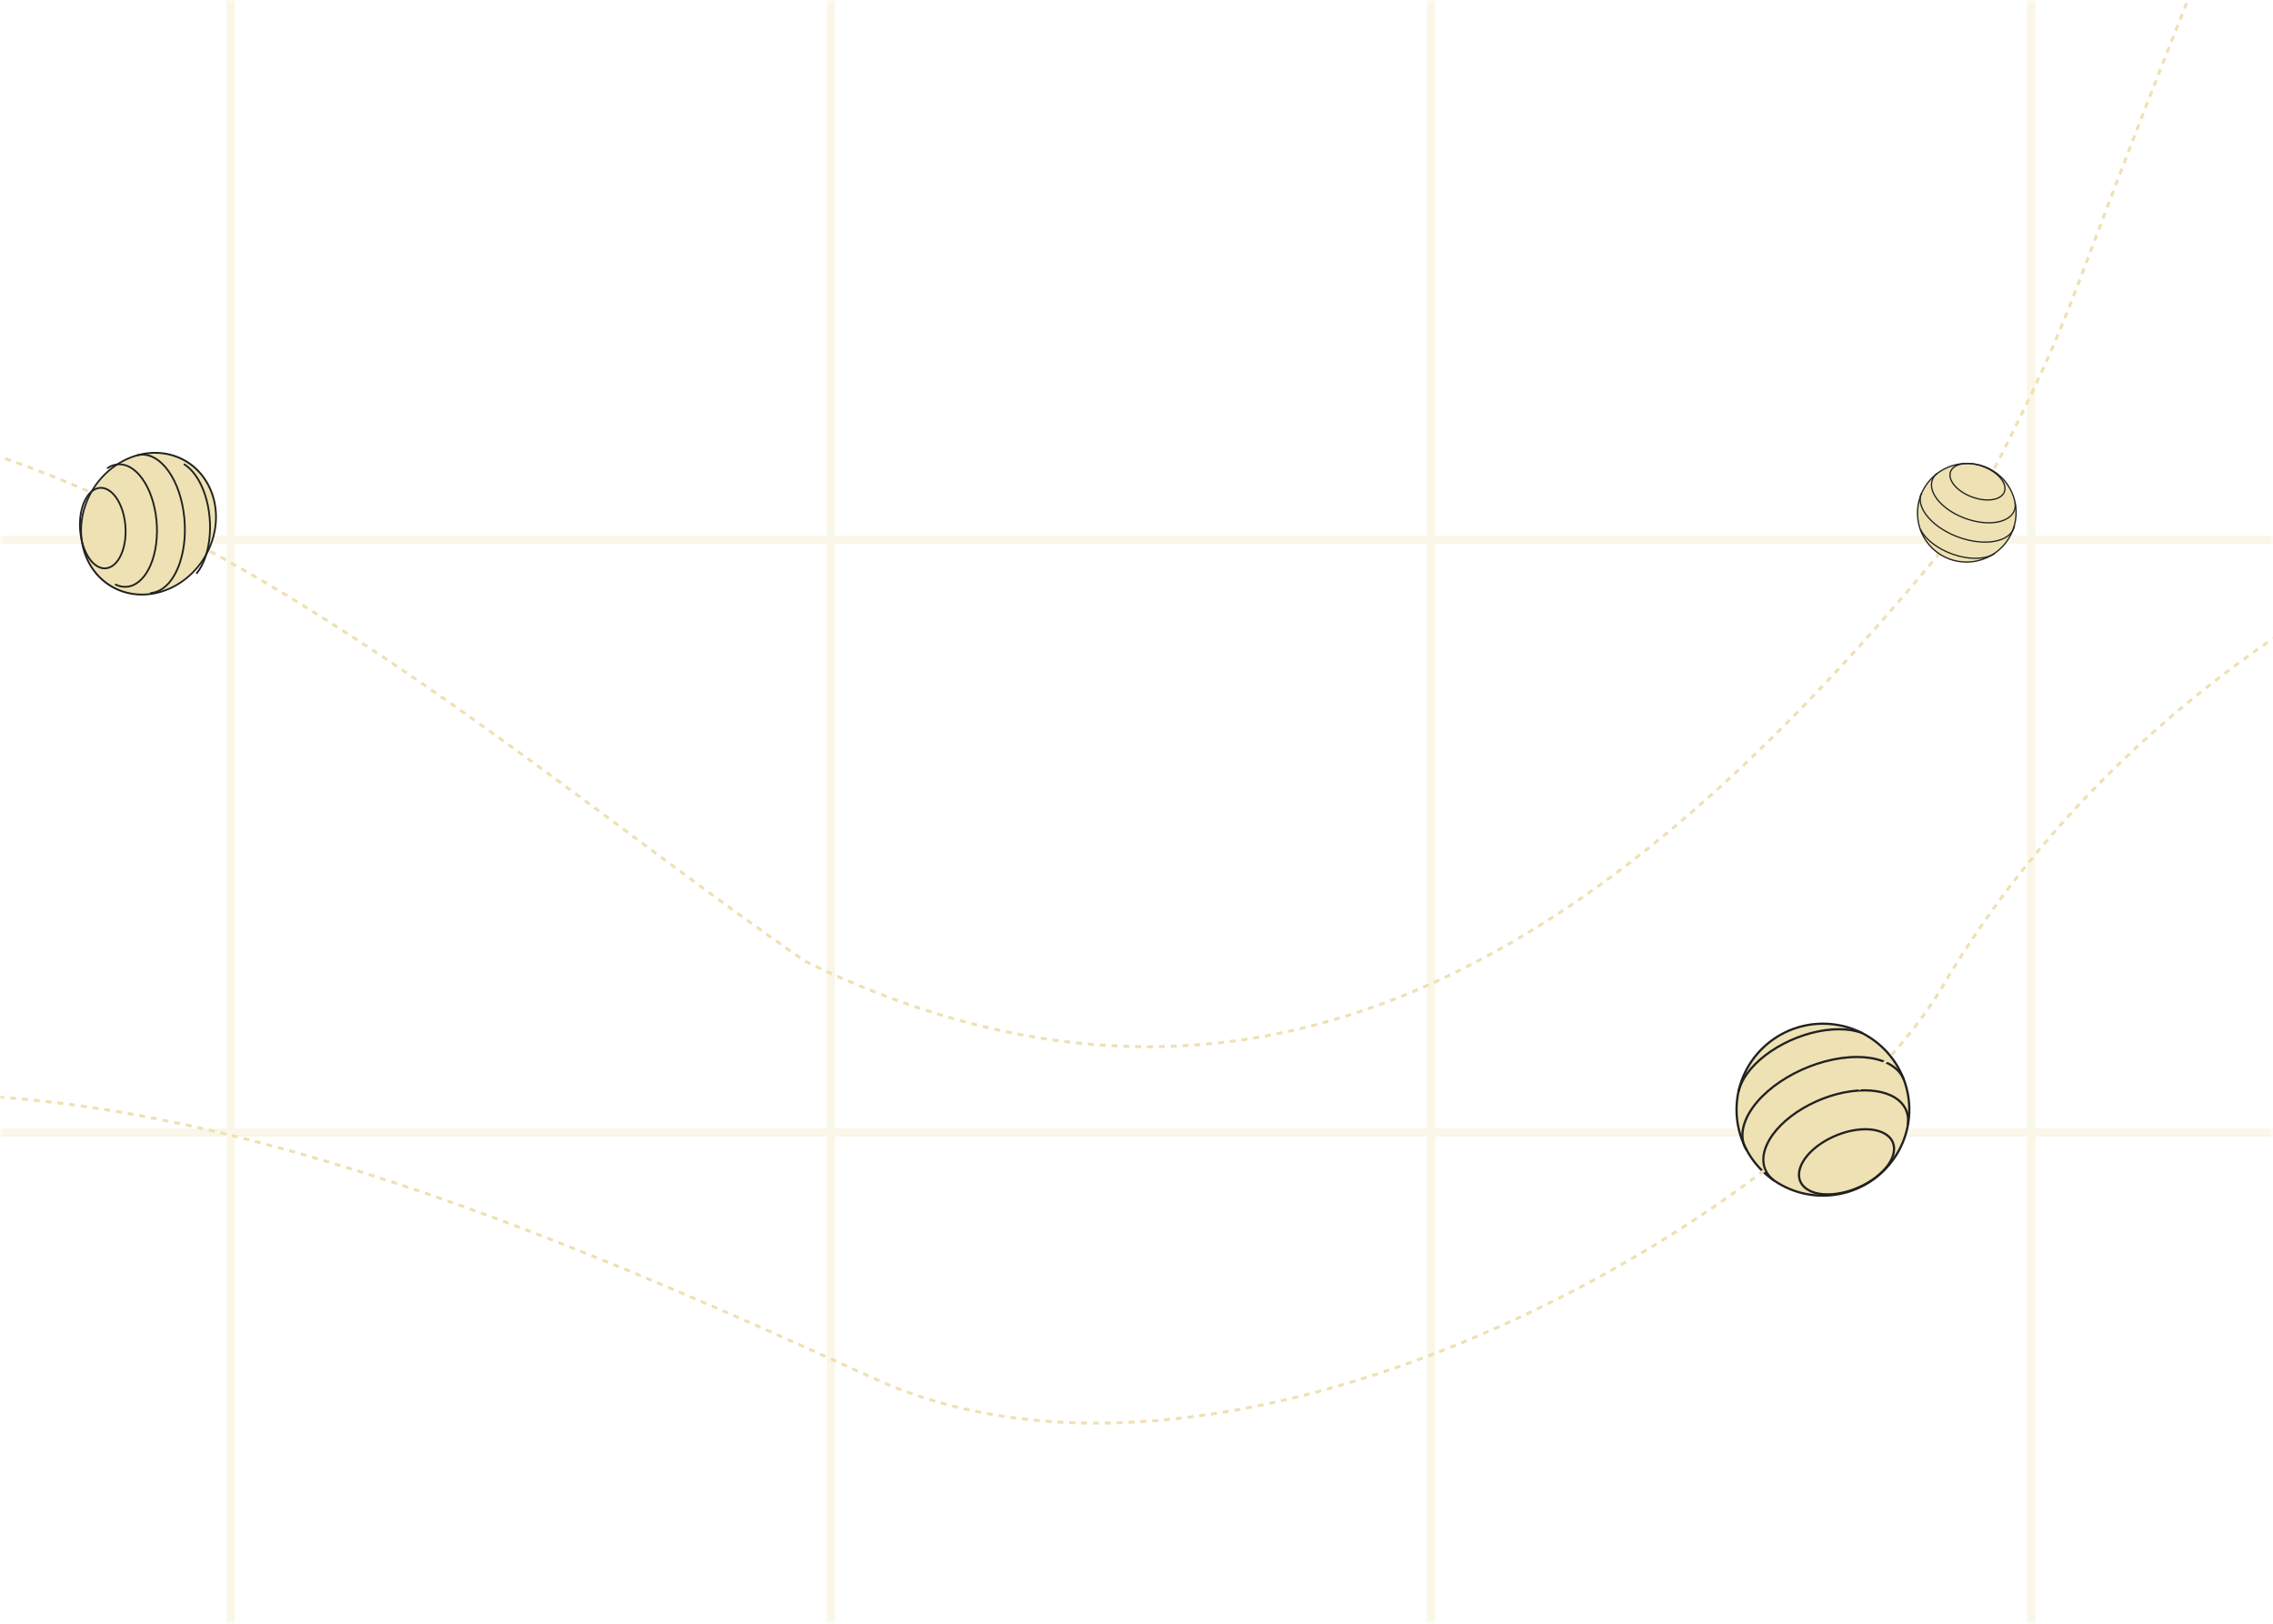 <svg width="280" height="200" viewBox="0 0 280 200" fill="none" xmlns="http://www.w3.org/2000/svg">
<mask id="mask0_5394_21983" style="mask-type:alpha" maskUnits="userSpaceOnUse" x="0" y="0" width="280" height="200">
<rect x="0.5" y="0.5" width="279" height="199" rx="9.5" fill="#212121" stroke="#EEE1B3"/>
</mask>
<g mask="url(#mask0_5394_21983)">
<g opacity="0.3">
<line x1="28.43" y1="-6" x2="28.43" y2="433.144" stroke="#EEE1B3"/>
<line x1="102.359" y1="-6" x2="102.359" y2="433.144" stroke="#EEE1B3"/>
<line x1="176.289" y1="-6" x2="176.289" y2="433.144" stroke="#EEE1B3"/>
<line x1="250.219" y1="-6" x2="250.219" y2="433.144" stroke="#EEE1B3"/>
<line y1="66.5" x2="280" y2="66.5" stroke="#EEE1B3"/>
<line y1="139.5" x2="280" y2="139.5" stroke="#EEE1B3"/>
</g>
<path d="M-154 153.243C-145.628 130.814 -116.526 80.347 -67.097 57.906C-5.312 29.855 54.273 87.424 99.191 118.408C157.309 146.671 201.824 114.477 242.745 63.435C256.679 36.484 252.499 42.681 269.513 0" stroke="#EEE1B3" stroke-width="0.367" stroke-dasharray="0.73 0.73"/>
<path d="M237.875 58.996C235.563 61.444 235.662 65.29 238.096 67.587C240.53 69.884 244.377 69.761 246.688 67.313C249 64.865 248.901 61.019 246.467 58.722C244.033 56.425 240.186 56.548 237.875 58.996Z" fill="#EEE1B3"/>
<path d="M237.817 58.942C240.155 56.466 244.06 56.341 246.521 58.664C248.983 60.987 249.083 64.891 246.745 67.367C244.407 69.843 240.503 69.967 238.041 67.644C235.58 65.322 235.479 61.417 237.817 58.942ZM246.631 67.259C248.909 64.847 248.811 61.043 246.413 58.779C244.014 56.516 240.21 56.637 237.932 59.05C235.654 61.462 235.752 65.266 238.15 67.529C240.548 69.793 244.353 69.672 246.631 67.259Z" fill="#212121"/>
<path d="M236.594 60.776C236.614 60.754 236.647 60.745 236.677 60.756C236.718 60.77 236.74 60.815 236.726 60.856C236.388 61.842 236.87 63.046 238.05 64.159C240.156 66.146 243.815 67.184 246.206 66.474C247.253 66.163 247.931 65.543 248.068 64.771C248.076 64.728 248.116 64.7 248.16 64.707C248.202 64.716 248.231 64.757 248.224 64.8C248.076 65.632 247.357 66.297 246.252 66.626C243.813 67.35 240.085 66.295 237.942 64.274C236.715 63.116 236.218 61.852 236.576 60.804C236.58 60.793 236.586 60.784 236.593 60.776L236.594 60.776Z" fill="#212121"/>
<path d="M238.365 58.433C238.424 58.371 238.487 58.311 238.556 58.254C238.589 58.226 238.639 58.231 238.667 58.264C238.695 58.298 238.692 58.346 238.657 58.376C238.248 58.717 238.022 59.166 238.008 59.673C237.987 60.436 238.434 61.289 239.268 62.076C241.128 63.831 244.36 64.749 246.472 64.121C247.694 63.759 248.304 62.96 248.145 61.931C248.138 61.888 248.168 61.848 248.21 61.842C248.253 61.835 248.294 61.865 248.3 61.908C248.47 63.007 247.804 63.891 246.518 64.273C244.357 64.915 241.056 63.98 239.159 62.19C238.292 61.372 237.828 60.476 237.85 59.668C237.863 59.199 238.04 58.777 238.365 58.433L238.365 58.433Z" fill="#212121"/>
<path d="M236.514 65.162C236.52 65.156 236.528 65.15 236.536 65.146C236.575 65.127 236.623 65.143 236.642 65.182C236.857 65.612 237.186 66.038 237.621 66.449C239.482 68.204 242.714 69.121 244.826 68.494C245.147 68.399 245.429 68.272 245.666 68.115C245.702 68.091 245.751 68.102 245.775 68.138C245.799 68.174 245.79 68.223 245.753 68.247C245.504 68.412 245.208 68.546 244.872 68.645C242.712 69.287 239.411 68.353 237.514 66.563C237.065 66.14 236.724 65.699 236.501 65.252C236.486 65.221 236.492 65.186 236.514 65.162Z" fill="#212121"/>
<path d="M240.471 57.643C240.676 57.425 240.969 57.256 241.333 57.148C242.762 56.724 244.942 57.34 246.195 58.522C246.867 59.156 247.171 59.861 247.031 60.457C246.915 60.955 246.498 61.334 245.857 61.524C244.429 61.948 242.248 61.331 240.995 60.149C240.324 59.516 240.019 58.811 240.159 58.215C240.21 58.001 240.315 57.808 240.471 57.643ZM246.604 60.919C246.741 60.774 246.834 60.606 246.878 60.42C247.004 59.88 246.716 59.23 246.088 58.637C244.871 57.489 242.759 56.889 241.379 57.299C240.795 57.472 240.417 57.811 240.313 58.251C240.186 58.791 240.474 59.441 241.103 60.035C242.319 61.182 244.432 61.782 245.811 61.373C246.148 61.272 246.417 61.117 246.604 60.919Z" fill="#212121"/>
<path d="M235.197 136.68C235.197 130.833 230.434 126.092 224.557 126.092C218.681 126.092 213.917 130.833 213.917 136.68C213.917 142.528 218.681 147.268 224.557 147.268C230.434 147.268 235.197 142.528 235.197 136.68Z" fill="#EEE1B3"/>
<path d="M235.335 136.68C235.335 142.594 230.5 147.405 224.557 147.405C218.613 147.405 213.778 142.594 213.778 136.68C213.778 130.766 218.613 125.954 224.557 125.954C230.5 125.954 235.335 130.766 235.335 136.68ZM214.054 136.68C214.054 142.442 218.766 147.13 224.557 147.13C230.347 147.13 235.059 142.442 235.059 136.68C235.059 130.917 230.347 126.229 224.557 126.229C218.766 126.229 214.054 130.917 214.054 136.68Z" fill="#212121"/>
<path d="M234.632 132.884C234.632 132.936 234.602 132.987 234.55 133.009C234.481 133.04 234.399 133.009 234.368 132.94C233.615 131.283 231.56 130.332 228.728 130.332C223.671 130.332 217.779 133.398 215.593 137.167C214.636 138.815 214.518 140.416 215.269 141.561C215.31 141.624 215.293 141.709 215.229 141.751C215.165 141.792 215.079 141.774 215.037 141.711C214.228 140.477 214.342 138.77 215.353 137.029C217.583 133.185 223.583 130.057 228.727 130.057C231.673 130.057 233.82 131.067 234.62 132.827C234.628 132.845 234.632 132.865 234.632 132.884L234.632 132.884Z" fill="#212121"/>
<path d="M235.19 137.983C235.19 138.132 235.181 138.284 235.162 138.438C235.153 138.513 235.084 138.567 235.009 138.558C234.933 138.549 234.878 138.484 234.888 138.405C234.998 137.481 234.747 136.64 234.157 135.98C233.27 134.985 231.679 134.437 229.678 134.437C225.211 134.437 220.006 137.145 218.075 140.473C216.957 142.398 217.141 144.144 218.575 145.259C218.636 145.306 218.646 145.393 218.6 145.452C218.553 145.512 218.466 145.522 218.406 145.476C216.873 144.284 216.661 142.362 217.836 140.335C219.811 136.931 225.123 134.162 229.678 134.162C231.76 134.162 233.424 134.743 234.364 135.797C234.909 136.408 235.19 137.156 235.19 137.982L235.19 137.983Z" fill="#212121"/>
<path d="M229.476 127.217C229.476 127.232 229.473 127.249 229.467 127.264C229.441 127.336 229.361 127.372 229.29 127.346C228.501 127.057 227.572 126.91 226.527 126.91C222.061 126.91 216.856 129.618 214.924 132.947C214.632 133.452 214.425 133.952 214.312 134.434C214.295 134.508 214.22 134.554 214.146 134.537C214.072 134.519 214.025 134.447 214.043 134.371C214.163 133.864 214.379 133.338 214.685 132.809C216.66 129.405 221.973 126.635 226.527 126.635C227.604 126.635 228.566 126.788 229.385 127.088C229.441 127.109 229.476 127.161 229.476 127.217Z" fill="#212121"/>
<path d="M233.462 141.508C233.462 142.031 233.294 142.597 232.96 143.171C231.654 145.422 228.145 147.252 225.137 147.252C223.526 147.252 222.293 146.722 221.757 145.797C221.308 145.025 221.384 144.043 221.969 143.034C223.275 140.784 226.784 138.954 229.792 138.954C231.404 138.954 232.636 139.484 233.173 140.409C233.365 140.742 233.462 141.113 233.462 141.508ZM221.745 144.698C221.745 145.046 221.828 145.37 221.996 145.659C222.482 146.497 223.627 146.978 225.137 146.978C228.057 146.978 231.459 145.209 232.721 143.034C233.255 142.114 233.329 141.23 232.934 140.546C232.448 139.709 231.303 139.228 229.793 139.228C226.873 139.228 223.47 140.997 222.209 143.171C221.901 143.703 221.745 144.222 221.745 144.698Z" fill="#212121"/>
<path d="M15.2 72.882C19.46 74.24 24.299 71.591 26.009 66.964C27.719 62.338 25.652 57.487 21.392 56.129C17.132 54.771 12.293 57.421 10.583 62.047C8.873 66.673 10.94 71.524 15.2 72.882Z" fill="#EEE1B3"/>
<path d="M15.16 72.991C10.852 71.617 8.754 66.694 10.483 62.015C12.213 57.336 17.124 54.647 21.432 56.021C25.741 57.394 27.839 62.318 26.11 66.996C24.38 71.675 19.468 74.364 15.16 72.991ZM21.352 56.238C17.154 54.9 12.368 57.52 10.683 62.078C8.998 66.637 11.043 71.435 15.241 72.773C19.439 74.111 24.225 71.491 25.91 66.932C27.594 62.374 25.55 57.576 21.352 56.238Z" fill="#212121"/>
<path d="M18.563 73.147C18.524 73.133 18.493 73.097 18.489 73.052C18.484 72.992 18.529 72.937 18.589 72.931C20.044 72.79 21.3 71.475 22.036 69.323C23.349 65.481 22.55 60.207 20.254 57.567C19.25 56.412 18.063 55.907 16.998 56.18C16.939 56.194 16.879 56.16 16.864 56.1C16.85 56.041 16.886 55.98 16.945 55.965C18.093 55.67 19.36 56.2 20.421 57.421C22.762 60.114 23.581 65.485 22.245 69.394C21.48 71.632 20.155 73.002 18.61 73.152C18.594 73.154 18.578 73.152 18.563 73.147L18.563 73.147Z" fill="#212121"/>
<path d="M14.544 72.247C14.431 72.209 14.317 72.162 14.205 72.108C14.15 72.082 14.127 72.016 14.154 71.96C14.18 71.905 14.244 71.88 14.301 71.909C14.975 72.232 15.679 72.259 16.334 71.983C17.321 71.567 18.15 70.5 18.67 68.98C19.83 65.585 19.124 60.927 17.096 58.595C15.924 57.246 14.55 56.932 13.33 57.733C13.278 57.767 13.21 57.752 13.177 57.701C13.143 57.65 13.158 57.581 13.209 57.547C14.513 56.692 16.029 57.03 17.263 58.449C19.337 60.834 20.062 65.59 18.879 69.051C18.338 70.633 17.465 71.747 16.419 72.188C15.814 72.443 15.172 72.462 14.544 72.248L14.544 72.247Z" fill="#212121"/>
<path d="M24.209 70.701C24.197 70.697 24.186 70.691 24.175 70.682C24.128 70.644 24.121 70.574 24.16 70.526C24.584 70.002 24.937 69.334 25.208 68.54C26.368 65.146 25.662 60.488 23.634 58.156C23.326 57.802 23 57.515 22.663 57.304C22.611 57.272 22.596 57.203 22.628 57.151C22.661 57.099 22.728 57.083 22.781 57.116C23.136 57.339 23.479 57.639 23.801 58.009C25.875 60.394 26.6 65.151 25.417 68.611C25.137 69.43 24.772 70.121 24.331 70.666C24.301 70.703 24.252 70.716 24.209 70.701Z" fill="#212121"/>
<path d="M12.315 70.018C11.917 69.882 11.531 69.608 11.181 69.205C9.81 67.628 9.33 64.486 10.112 62.2C10.53 60.976 11.253 60.178 12.095 60.01C12.798 59.87 13.525 60.182 14.139 60.889C15.51 62.465 15.989 65.608 15.208 67.893C14.79 69.118 14.067 69.916 13.225 70.084C12.922 70.144 12.615 70.121 12.315 70.018ZM12.934 60.286C12.669 60.196 12.401 60.175 12.137 60.228C11.375 60.379 10.712 61.124 10.32 62.272C9.562 64.491 10.023 67.535 11.347 69.059C11.908 69.704 12.56 69.99 13.182 69.867C13.945 69.715 14.607 68.969 14.999 67.822C15.758 65.603 15.297 62.559 13.973 61.035C13.649 60.663 13.295 60.41 12.934 60.286Z" fill="#212121"/>
<path d="M-98.448 182.972C-87.142 168.977 -56.427 139.924 -24.013 135.671C16.505 130.354 62.706 149.238 107.625 169.772C152.543 190.306 223.128 148.871 239.262 121.554C255.396 94.236 297.38 46.568 410.5 41.618" stroke="#EEE1B3" stroke-width="0.367" stroke-dasharray="0.73 0.73"/>
</g>
</svg>
